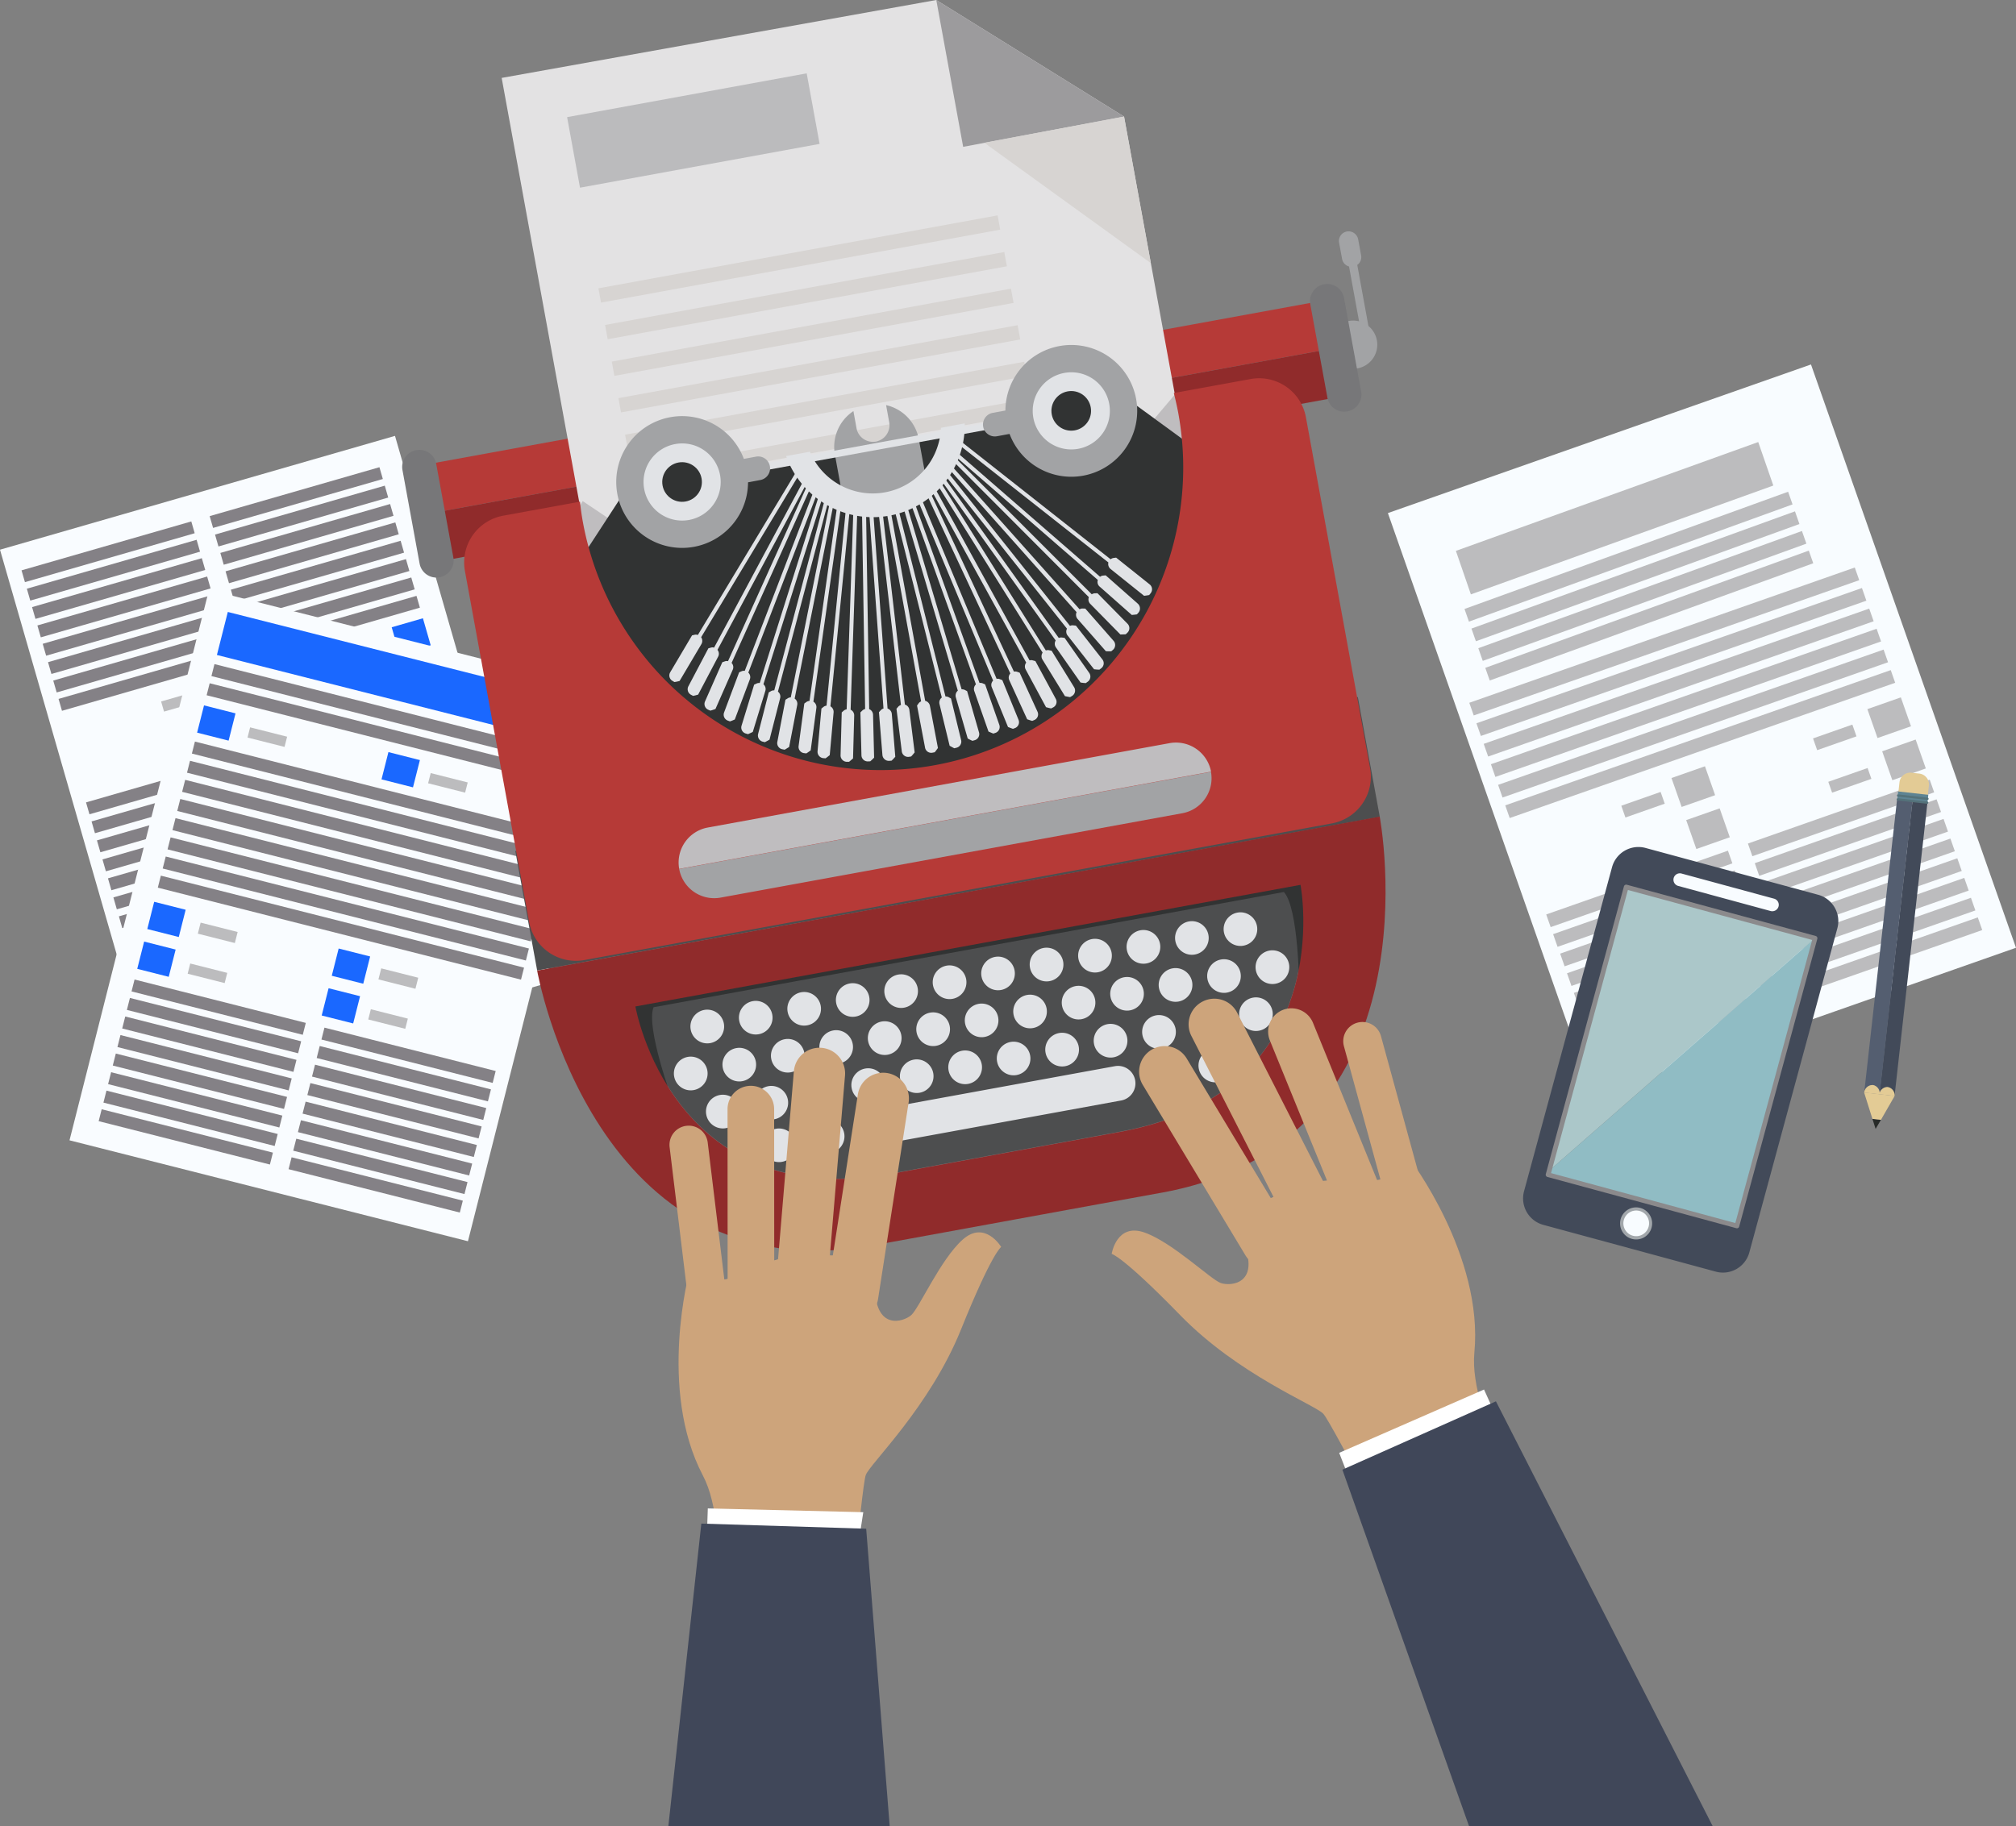 <svg xmlns="http://www.w3.org/2000/svg" viewBox="0 0 446.983 404.999"><rect x="0" y="0" width="446.983" height="404.999" fill="#808080" stroke="none"/><defs><style>.a{fill:#f9fcff;}.b{fill:#848186;}.c{fill:#daa19d;}.d{fill:#1a68ff;}.e{fill:#cada67;}.f{fill:#e5b665;}.g{fill:#bcbcbe;}.h{fill:#99cdf0;}.i{fill:#b63a37;}.j{fill:#902b2b;}.k{fill:#e3e2e3;}.l{fill:#9c9b9d;}.m{fill:#d7d4d2;}.n{fill:#bbbbbd;}.o{fill:#a2a3a5;}.p{fill:#bfbdbf;}.q{fill:#313333;}.r{fill:#4d4e4f;}.s{fill:#e1e3e6;}.t{fill:#777779;}.u{fill:#cda47b;}.v{fill:#fff;}.w{fill:#404759;}.x{fill:#f8fcff;}.y{fill:#e3cb95;}.z{fill:#272a28;}.aa{fill:#424a59;}.ab{fill:#545e70;}.ac{fill:#5e8493;}.ad{fill:#54727a;}.ae{fill:#a2a7ab;}.af{fill:#abc7c9;}.ag{fill:#90bcc4;}.ah{fill:#8b8a8c;}</style></defs><g transform="translate(-0.048)"><g transform="translate(0.048 96.695)"><g transform="translate(0 0)"><g transform="translate(0)"><rect class="a" width="91.131" height="125.946" transform="matrix(0.961, -0.277, 0.277, 0.961, 0, 25.216)"/><g transform="translate(46.49 6.932)"><rect class="b" width="39.166" height="2.723" transform="matrix(0.961, -0.277, 0.277, 0.961, 8.215, 39.372)"/><rect class="b" width="39.166" height="2.744" transform="matrix(0.961, -0.277, 0.277, 0.961, 7.057, 35.294)"/><rect class="b" width="39.166" height="2.744" transform="matrix(0.961, -0.277, 0.277, 0.961, 5.879, 31.222)"/><rect class="b" width="39.166" height="2.744" transform="matrix(0.961, -0.277, 0.277, 0.961, 4.7, 27.15)"/><rect class="b" width="39.166" height="2.744" transform="matrix(0.961, -0.277, 0.277, 0.961, 3.521, 23.079)"/><rect class="b" width="39.166" height="2.723" transform="matrix(0.961, -0.277, 0.277, 0.961, 2.363, 19.001)"/><rect class="b" width="39.166" height="2.744" transform="matrix(0.961, -0.277, 0.277, 0.961, 1.185, 14.929)"/><rect class="b" width="39.166" height="2.723" transform="matrix(0.961, -0.277, 0.277, 0.961, 0, 10.837)"/></g><g transform="translate(4.774 18.958)"><rect class="b" width="39.166" height="2.744" transform="matrix(0.961, -0.277, 0.277, 0.961, 8.209, 39.351)"/><rect class="b" width="39.166" height="2.744" transform="matrix(0.961, -0.277, 0.277, 0.961, 7.031, 35.279)"/><rect class="b" width="39.166" height="2.723" transform="matrix(0.961, -0.277, 0.277, 0.961, 5.873, 31.201)"/><rect class="b" width="39.166" height="2.744" transform="matrix(0.961, -0.277, 0.277, 0.961, 4.695, 27.13)"/><rect class="b" width="39.166" height="2.744" transform="matrix(0.961, -0.277, 0.277, 0.961, 3.516, 23.058)"/><rect class="b" width="39.166" height="2.723" transform="matrix(0.961, -0.277, 0.277, 0.961, 2.337, 18.987)"/><rect class="b" width="39.166" height="2.744" transform="matrix(0.961, -0.277, 0.277, 0.961, 1.179, 14.909)"/><rect class="b" width="39.166" height="2.723" transform="matrix(0.961, -0.277, 0.277, 0.961, 0, 10.837)"/></g><rect class="c" width="7.203" height="6.238" transform="matrix(0.961, -0.277, 0.277, 0.961, 89.354, 51.173)"/><rect class="d" width="7.203" height="6.238" transform="matrix(0.961, -0.277, 0.277, 0.961, 86.846, 42.419)"/><rect class="e" width="7.203" height="6.238" transform="matrix(0.961, -0.277, 0.277, 0.961, 48.835, 62.83)"/><rect class="f" width="7.203" height="6.238" transform="matrix(0.961, -0.277, 0.277, 0.961, 46.302, 54.087)"/><rect class="g" width="8.468" height="2.53" transform="matrix(0.961, -0.277, 0.277, 0.961, 77.951, 56.267)"/><rect class="g" width="8.468" height="2.337" transform="matrix(0.961, -0.277, 0.277, 0.961, 75.426, 47.449)"/><rect class="g" width="8.468" height="2.53" transform="matrix(0.961, -0.277, 0.277, 0.961, 38.246, 67.697)"/><rect class="g" width="8.468" height="2.337" transform="matrix(0.961, -0.277, 0.277, 0.961, 35.722, 58.877)"/></g><rect class="h" width="81.441" height="9.84" transform="matrix(0.961, -0.277, 0.277, 0.961, 35.34, 131.98)"/></g><rect class="b" width="83.071" height="2.744" transform="matrix(0.961, -0.277, 0.277, 0.961, 25.142, 102.329)"/><rect class="b" width="83.071" height="2.744" transform="matrix(0.961, -0.277, 0.277, 0.961, 23.939, 98.103)"/><rect class="b" width="83.071" height="2.744" transform="matrix(0.961, -0.277, 0.277, 0.961, 22.721, 93.902)"/><rect class="b" width="83.071" height="2.744" transform="matrix(0.961, -0.277, 0.277, 0.961, 21.495, 89.682)"/><rect class="b" width="83.071" height="2.723" transform="matrix(0.961, -0.277, 0.277, 0.961, 20.298, 85.476)"/><rect class="b" width="83.071" height="2.744" transform="matrix(0.961, -0.277, 0.277, 0.961, 19.074, 81.256)"/><rect class="b" width="83.071" height="2.744" transform="matrix(0.961, -0.277, 0.277, 0.961, 27.565, 110.755)"/><rect class="b" width="83.071" height="2.723" transform="matrix(0.961, -0.277, 0.277, 0.961, 26.361, 106.529)"/><rect class="h" width="7.203" height="6.238" transform="matrix(0.961, -0.277, 0.277, 0.961, 101.79, 94.345)"/><rect class="f" width="7.203" height="6.238" transform="matrix(0.961, -0.277, 0.277, 0.961, 61.277, 106.025)"/><rect class="g" width="8.468" height="2.337" transform="matrix(0.961, -0.277, 0.277, 0.961, 90.366, 99.377)"/><rect class="g" width="8.468" height="2.337" transform="matrix(0.961, -0.277, 0.277, 0.961, 50.665, 110.803)"/><rect class="b" width="83.071" height="2.744" transform="matrix(0.961, -0.277, 0.277, 0.961, 32.473, 127.776)"/><rect class="b" width="83.071" height="2.744" transform="matrix(0.961, -0.277, 0.277, 0.961, 31.255, 123.576)"/></g><g transform="translate(15.46 130.805)"><g transform="translate(0 0)"><g transform="translate(0)"><rect class="a" width="125.946" height="91.131" transform="translate(0 122.092) rotate(-75.783)"/><g transform="translate(6.463 86.432)"><rect class="b" width="2.723" height="39.166" transform="translate(7.29 2.639) rotate(-75.783)"/><rect class="b" width="2.744" height="39.166" transform="translate(6.258 6.741) rotate(-75.783)"/><rect class="b" width="2.744" height="39.166" transform="translate(5.22 10.86) rotate(-75.783)"/><rect class="b" width="2.744" height="39.166" transform="translate(4.162 14.975) rotate(-75.783)"/><rect class="b" width="2.744" height="39.166" transform="translate(3.129 19.076) rotate(-75.783)"/><rect class="b" width="2.723" height="39.166" transform="translate(2.091 23.198) rotate(-75.783)"/><rect class="b" width="2.744" height="39.166" transform="translate(1.059 27.297) rotate(-75.783)"/><rect class="b" width="2.723" height="39.166" transform="translate(0 31.412) rotate(-75.783)"/></g><g transform="translate(48.571 97.102)"><rect class="b" width="2.723" height="39.166" transform="translate(7.285 2.639) rotate(-75.783)"/><rect class="b" width="2.744" height="39.166" transform="translate(6.232 6.734) rotate(-75.783)"/><rect class="b" width="2.723" height="39.166" transform="translate(5.194 10.855) rotate(-75.783)"/><rect class="b" width="2.744" height="39.166" transform="translate(4.161 14.955) rotate(-75.783)"/><rect class="b" width="2.744" height="39.166" transform="translate(3.103 19.07) rotate(-75.783)"/><rect class="b" width="2.723" height="39.166" transform="translate(2.071 23.172) rotate(-75.783)"/><rect class="b" width="2.744" height="39.166" transform="translate(1.033 27.293) rotate(-75.783)"/><rect class="b" width="2.723" height="39.166" transform="translate(0 31.393) rotate(-75.783)"/></g><rect class="d" width="6.238" height="7.203" transform="matrix(0.245, -0.969, 0.969, 0.245, 17.245, 75.238)"/><rect class="d" width="6.238" height="7.203" transform="translate(15.015 84.063) rotate(-75.783)"/><rect class="d" width="6.238" height="7.203" transform="matrix(0.245, -0.969, 0.969, 0.245, 58.147, 85.6)"/><rect class="d" width="6.238" height="7.203" transform="matrix(0.245, -0.969, 0.969, 0.245, 55.914, 94.409)"/><rect class="g" width="2.53" height="8.468" transform="matrix(0.245, -0.969, 0.969, 0.245, 28.453, 76.265)"/><rect class="g" width="2.337" height="8.468" transform="matrix(0.245, -0.969, 0.969, 0.245, 26.195, 85.146)"/><rect class="g" width="2.53" height="8.468" transform="matrix(0.245, -0.969, 0.969, 0.245, 68.494, 86.408)"/><rect class="g" width="2.337" height="8.468" transform="matrix(0.245, -0.969, 0.969, 0.245, 66.236, 95.288)"/></g><rect class="d" width="9.84" height="81.441" transform="translate(32.682 14.452) rotate(-75.783)"/></g><rect class="b" width="2.744" height="83.071" transform="translate(24.969 44.807) rotate(-75.783)"/><rect class="b" width="2.744" height="83.071" transform="translate(23.887 49.052) rotate(-75.783)"/><rect class="b" width="2.744" height="83.071" transform="translate(22.827 53.301) rotate(-75.783)"/><rect class="b" width="2.744" height="83.071" transform="translate(21.74 57.567) rotate(-75.783)"/><rect class="b" width="2.744" height="83.071" transform="translate(20.659 61.812) rotate(-75.783)"/><rect class="b" width="2.744" height="83.071" transform="translate(19.578 66.056) rotate(-75.783)"/><rect class="b" width="2.744" height="83.071" transform="translate(27.131 36.318) rotate(-75.783)"/><rect class="b" width="2.723" height="83.071" transform="translate(26.05 40.563) rotate(-75.783)"/><rect class="d" width="6.238" height="7.203" transform="translate(28.291 31.681) rotate(-75.783)"/><path class="d" d="M0,0H6.238V7.2H0Z" transform="translate(69.176 42.042) rotate(-75.783)"/><rect class="g" width="2.337" height="8.468" transform="matrix(0.245, -0.969, 0.969, 0.245, 39.47, 32.768)"/><rect class="g" width="2.337" height="8.468" transform="matrix(0.245, -0.969, 0.969, 0.245, 79.51, 42.911)"/><rect class="b" width="2.744" height="83.071" transform="translate(31.465 19.137) rotate(-75.783)"/><rect class="b" width="2.744" height="83.071" transform="translate(30.404 23.386) rotate(-75.783)"/></g><g transform="translate(89.217)"><g transform="translate(5.761 66.871)"><rect class="i" width="200.57" height="10.826" transform="translate(0 36.063) rotate(-10.358)"/><rect class="j" width="200.57" height="10.826" transform="translate(1.953 46.716) rotate(-10.358)"/></g><g transform="translate(22.06)"><path class="k" d="M518.9,17.279l29.541,161.6,132.013-24.139L656.894,25.854,615.262,0Z" transform="translate(-518.9)"/><path class="l" d="M1010.032,25.854,968.4,0l5.96,32.564Z" transform="translate(-872.038)"/><path class="m" d="M1018.1,126.41l36.916,26.69-5.938-32.5Z" transform="translate(-911.084 -94.746)"/><rect class="m" width="89.974" height="3.216" transform="translate(21.45 63.943) rotate(-10.358)"/><rect class="m" width="89.974" height="3.216" transform="translate(22.931 72.069) rotate(-10.358)"/><rect class="m" width="89.974" height="3.216" transform="translate(24.412 80.194) rotate(-10.358)"/><rect class="m" width="89.974" height="3.216" transform="translate(25.889 88.299) rotate(-10.358)"/><rect class="m" width="89.974" height="3.216" transform="translate(27.366 96.403) rotate(-10.358)"/><rect class="m" width="89.974" height="3.216" transform="translate(28.868 104.524) rotate(-10.358)"/><rect class="m" width="93.468" height="3.687" transform="translate(27.716 109.966) rotate(-10.358)"/><rect class="m" width="93.468" height="3.687" transform="translate(29.411 119.271) rotate(-10.358)"/><rect class="m" width="93.468" height="3.687" transform="translate(31.107 128.576) rotate(-10.358)"/><rect class="m" width="93.468" height="3.687" transform="translate(32.819 137.855) rotate(-10.358)"/><rect class="m" width="93.468" height="3.687" transform="translate(34.514 147.16) rotate(-10.358)"/><rect class="m" width="93.468" height="3.687" transform="translate(36.205 156.445) rotate(-10.358)"/><rect class="m" width="93.468" height="3.687" transform="translate(37.901 165.749) rotate(-10.358)"/><rect class="n" width="54.001" height="15.907" transform="translate(14.509 25.977) rotate(-10.358)"/></g><g transform="translate(209.639 71.14)"><path class="o" d="M1393.9,331.945l1.93,10.5a5.344,5.344,0,1,0-1.93-10.5Z" transform="translate(-1393.9 -331.849)"/></g><path class="p" d="M589.179,433.54l1.972-3.366,11.212,7.525,110.854-20.259,9.6-11.34,8.082,8.982-3,15.585L588,455.085Z" transform="translate(-551.127 -319.042)"/><path class="q" d="M728.461,429.07l-19.4-14.17-56,10.226-.45.086L596.62,435.459l-13.12,20.13,29.37,63.691,54.837-12.8,55.8-7.439Z" transform="translate(-547.591 -325.955)"/><path class="r" d="M724.674,747.683,537.845,781.747,533,755.25,719.807,721.1Z" transform="translate(-507.917 -566.514)"/><path class="i" d="M654.5,391.481l-17.043,3.108c.365,1.458.707,2.937.986,4.438a67.1,67.1,0,0,1-132.013,24.16c-.279-1.5-.472-3-.643-4.5l-17.043,3.109a10.543,10.543,0,0,0-8.468,12.241l14.234,77.84a10.543,10.543,0,0,0,12.241,8.468l165.755-30.313a10.544,10.544,0,0,0,8.468-12.241l-14.235-77.84A10.543,10.543,0,0,0,654.5,391.481Z" transform="translate(-466.367 -307.424)"/><path class="r" d="M657.2,942.09s7.975,46.026,56.852,37.087l5.96-1.093,38.673-7.074,5.938-1.093c48.878-8.939,40.045-54.816,40.045-54.816Z" transform="translate(-605.492 -718.925)"/><g transform="translate(63.91 201.722)"><path class="s" d="M721.533,1047.584a3.738,3.738,0,1,1-4.352-3A3.743,3.743,0,0,1,721.533,1047.584Z" transform="translate(-714.12 -1022.324)"/><path class="s" d="M1172.633,965.16a3.738,3.738,0,1,1-4.352-3A3.744,3.744,0,0,1,1172.633,965.16Z" transform="translate(-1068.515 -957.566)"/><circle class="s" cx="3.73" cy="3.73" r="3.73" transform="translate(10.142 20.979) rotate(-10.358)"/><circle class="s" cx="3.73" cy="3.73" r="3.73" transform="translate(20.88 19.009) rotate(-10.358)"/><circle class="s" cx="3.73" cy="3.73" r="3.73" transform="translate(31.642 17.058) rotate(-10.358)"/><circle class="s" cx="3.73" cy="3.73" r="3.73" transform="translate(42.38 15.088) rotate(-10.358)"/><path class="s" d="M972.133,1001.784a3.738,3.738,0,1,1-4.352-3A3.744,3.744,0,0,1,972.133,1001.784Z" transform="translate(-910.997 -986.343)"/><circle class="s" cx="3.73" cy="3.73" r="3.73" transform="translate(63.864 11.166) rotate(-10.358)"/><path class="s" d="M1072.433,983.481a3.738,3.738,0,1,1-4.352-3A3.743,3.743,0,0,1,1072.433,983.481Z" transform="translate(-989.795 -971.964)"/><path class="s" d="M1122.533,974.284a3.738,3.738,0,1,1-4.352-3A3.744,3.744,0,0,1,1122.533,974.284Z" transform="translate(-1029.155 -964.738)"/><circle class="s" cx="3.73" cy="3.73" r="3.73" transform="translate(117.611 1.341) rotate(-10.358)"/><circle class="s" cx="3.73" cy="3.73" r="3.73" transform="translate(106.844 3.301) rotate(-10.358)"/></g><g transform="translate(60.245 210.758)"><path class="s" d="M704.433,1096.184a3.738,3.738,0,1,1-4.352-3A3.744,3.744,0,0,1,704.433,1096.184Z" transform="translate(-697.02 -1069.542)"/><circle class="s" cx="3.73" cy="3.73" r="3.73" transform="translate(96.132 6.646) rotate(-10.358)"/><circle class="s" cx="3.73" cy="3.73" r="3.73" transform="matrix(0.984, -0.18, 0.18, 0.984, 10.157, 22.355)"/><circle class="s" cx="3.73" cy="3.73" r="3.73" transform="translate(20.907 20.384) rotate(-10.358)"/><circle class="s" cx="3.73" cy="3.73" r="3.73" transform="translate(31.642 18.443) rotate(-10.358)"/><path class="s" d="M905.033,1059.56a3.738,3.738,0,1,1-4.352-3A3.743,3.743,0,0,1,905.033,1059.56Z" transform="translate(-854.616 -1040.764)"/><path class="s" d="M955.133,1050.381a3.738,3.738,0,1,1-4.352-3A3.743,3.743,0,0,1,955.133,1050.381Z" transform="translate(-893.976 -1033.557)"/><circle class="s" cx="3.73" cy="3.73" r="3.73" transform="translate(63.889 12.543) rotate(-10.358)"/><circle class="s" cx="3.73" cy="3.73" r="3.73" transform="translate(74.63 10.57) rotate(-10.358)"/><circle class="s" cx="3.73" cy="3.73" r="3.73" transform="translate(85.384 8.604) rotate(-10.358)"/><circle class="s" cx="3.73" cy="3.73" r="3.73" transform="translate(117.627 2.709) rotate(-10.358)"/><path class="s" d="M1205.833,1004.581a3.738,3.738,0,1,1-4.352-3A3.743,3.743,0,0,1,1205.833,1004.581Z" transform="translate(-1090.931 -997.576)"/><path class="s" d="M1306.033,986.184a3.738,3.738,0,1,1-4.352-3A3.743,3.743,0,0,1,1306.033,986.184Z" transform="translate(-1169.651 -983.123)"/></g><g transform="translate(67.362 220.582)"><path class="s" d="M737.633,1135.584a3.738,3.738,0,1,1-4.352-3A3.744,3.744,0,0,1,737.633,1135.584Z" transform="translate(-730.22 -1110.319)"/><path class="s" d="M1188.733,1053.16a3.738,3.738,0,1,1-4.352-3A3.743,3.743,0,0,1,1188.733,1053.16Z" transform="translate(-1084.615 -1045.56)"/><circle class="s" cx="3.73" cy="3.73" r="3.73" transform="translate(10.146 20.98) rotate(-10.358)"/><circle class="s" cx="3.73" cy="3.73" r="3.73" transform="translate(20.885 19.009) rotate(-10.358)"/><circle class="s" cx="3.73" cy="3.73" r="3.73" transform="translate(31.62 17.067) rotate(-10.358)"/><circle class="s" cx="3.73" cy="3.73" r="3.73" transform="translate(42.38 15.093) rotate(-10.358)"/><path class="s" d="M988.233,1089.784a3.738,3.738,0,1,1-4.352-3A3.744,3.744,0,0,1,988.233,1089.784Z" transform="translate(-927.097 -1074.338)"/><circle class="s" cx="3.73" cy="3.73" r="3.73" transform="translate(63.864 11.17) rotate(-10.358)"/><path class="s" d="M1088.533,1071.481a3.738,3.738,0,1,1-4.352-3A3.743,3.743,0,0,1,1088.533,1071.481Z" transform="translate(-1005.895 -1059.958)"/><path class="s" d="M1138.633,1062.284a3.738,3.738,0,1,1-4.352-3A3.744,3.744,0,0,1,1138.633,1062.284Z" transform="translate(-1045.255 -1052.733)"/><circle class="s" cx="3.73" cy="3.73" r="3.73" transform="translate(117.594 1.341) rotate(-10.358)"/><circle class="s" cx="3.73" cy="3.73" r="3.73" transform="translate(106.843 3.308) rotate(-10.358)"/></g><g transform="translate(79.217 231.969)"><g transform="translate(0 15.705)"><circle class="s" cx="3.73" cy="3.73" r="3.73" transform="translate(0 3.328) rotate(-10.358)"/><circle class="s" cx="3.73" cy="3.73" r="3.73" transform="matrix(0.984, -0.18, 0.18, 0.984, 10.778, 1.342)"/></g><g transform="translate(86.586 0)"><path class="s" d="M1196.833,1097.16a3.738,3.738,0,1,1-4.352-3A3.744,3.744,0,0,1,1196.833,1097.16Z" transform="translate(-1189.42 -1091.515)"/><circle class="s" cx="3.73" cy="3.73" r="3.73" transform="translate(10.143 1.341) rotate(-10.358)"/></g><path class="s" d="M888.365,1117.064a3.869,3.869,0,0,0,4.5,3.109l53.594-9.8a3.869,3.869,0,0,0,3.108-4.5h0a3.869,3.869,0,0,0-4.5-3.109l-53.594,9.8a3.869,3.869,0,0,0-3.109,4.5Z" transform="translate(-866.268 -1098.277)"/></g><path class="q" d="M787.538,894.1l-7.61,1.394L637.11,921.6,629.5,923l14.256,23.732s-6.088-16.4-4.287-20.923L779.22,900.253c3.28,3.58,3.387,21.073,3.387,21.073Z" transform="translate(-583.73 -702.426)"/><path class="j" d="M742.407,844.8,555.6,878.95s12.648,72.245,74.56,60.926l7.546-1.372,48.985-8.961,7.546-1.372C756.149,916.831,742.407,844.8,742.407,844.8Zm-57.6,69.929-5.938,1.093L640.193,922.9l-5.959,1.093c-48.878,8.94-56.853-37.087-56.853-37.087L724.85,859.935C724.85,859.914,733.682,905.79,684.8,914.729Z" transform="translate(-525.672 -663.695)"/><g transform="translate(61.287 164.685)"><path class="o" d="M711.675,826.391l102.386-18.715a7.884,7.884,0,0,0,6.346-9.175L702.5,820.045A7.889,7.889,0,0,0,711.675,826.391Z" transform="translate(-702.368 -792.006)"/><path class="p" d="M810.746,768.335,708.36,787.05a7.883,7.883,0,0,0-6.345,9.175l117.928-21.566A7.922,7.922,0,0,0,810.746,768.335Z" transform="translate(-701.882 -768.208)"/></g><g transform="translate(59.234 97.1)"><path class="s" d="M721.608,482.658a.427.427,0,0,0-.6.15L698.627,519.96a1.326,1.326,0,0,0-.643-.064l-.643.15-4.845,8.189a1.387,1.387,0,0,0,.472,1.886l.472.279.493-.086.643-.15,4.845-8.189a1.442,1.442,0,0,0-.064-1.522l22.4-37.194A.467.467,0,0,0,721.608,482.658Z" transform="translate(-692.304 -476.236)"/><path class="s" d="M916.793,524.176a.424.424,0,0,0-.343.514l7.76,42.661a1.3,1.3,0,0,0-.514.386l-.386.536,1.779,9.347a1.387,1.387,0,0,0,1.608,1.115l.536-.107.321-.408.386-.536-1.779-9.368a1.408,1.408,0,0,0-1.051-1.093L917.35,524.5A.547.547,0,0,0,916.793,524.176Z" transform="translate(-868.388 -508.899)"/><path class="s" d="M738.2,490.713a.453.453,0,0,0-.6.172l-20.473,38.223a1.1,1.1,0,0,0-.643-.021l-.622.172-4.437,8.425a1.4,1.4,0,0,0,.557,1.865l.493.257.493-.107.622-.172,4.438-8.425a1.365,1.365,0,0,0-.15-1.5l20.494-38.287A.447.447,0,0,0,738.2,490.713Z" transform="translate(-707.204 -482.576)"/><path class="s" d="M752.27,498.346a.432.432,0,0,0-.579.214l-17.815,39.552a1.31,1.31,0,0,0-.643.022l-.622.214-3.837,8.7a1.4,1.4,0,0,0,.686,1.822l.514.215.493-.15.622-.214L734.927,540a1.382,1.382,0,0,0-.257-1.5l17.836-39.6A.475.475,0,0,0,752.27,498.346Z" transform="translate(-720.865 -488.579)"/><path class="s" d="M908.88,525.993a.441.441,0,0,0-.386.493l5,43.09a1.625,1.625,0,0,0-.557.343l-.429.493,1.179,9.454a1.4,1.4,0,0,0,1.522,1.222l.557-.086.343-.386.428-.514-1.179-9.454a1.384,1.384,0,0,0-.986-1.158l-4.995-43.132A.441.441,0,0,0,908.88,525.993Z" transform="translate(-862.146 -510.331)"/><path class="s" d="M899.5,529a.45.45,0,0,0-.407.472l3.151,43.261a1.315,1.315,0,0,0-.557.322l-.45.493.772,9.5a1.418,1.418,0,0,0,1.479,1.286l.558-.043.364-.364.45-.493-.772-9.5a1.39,1.39,0,0,0-.943-1.2l-3.151-43.3A.488.488,0,0,0,899.5,529Z" transform="translate(-854.762 -512.695)"/><path class="s" d="M890.693,529.094a.435.435,0,0,0-.429.45l.686,43.368a1.493,1.493,0,0,0-.579.3l-.471.45.236,9.518a1.382,1.382,0,0,0,1.393,1.351l.557-.021.386-.343.472-.471-.236-9.518a1.389,1.389,0,0,0-.857-1.243l-.686-43.411A.465.465,0,0,0,890.693,529.094Z" transform="translate(-847.54 -512.767)"/><path class="s" d="M872.657,529.6a.435.435,0,0,0-.45.429l-1.458,43.347a1.5,1.5,0,0,0-.6.257l-.493.429-.257,9.518a1.415,1.415,0,0,0,1.329,1.436h.558l.386-.321.493-.429.257-9.518a1.4,1.4,0,0,0-.793-1.286l1.458-43.39A.441.441,0,0,0,872.657,529.6Z" transform="translate(-831.433 -513.166)"/><path class="s" d="M852.292,526.894a.433.433,0,0,0-.472.386l-4.245,43.154a1.385,1.385,0,0,0-.622.236l-.514.407-.858,9.475a1.422,1.422,0,0,0,1.222,1.522l.557.043.407-.3.515-.407.858-9.5a1.419,1.419,0,0,0-.707-1.329l4.245-43.218A.432.432,0,0,0,852.292,526.894Z" transform="translate(-812.718 -511.038)"/><path class="s" d="M834.954,523.076a.422.422,0,0,0-.493.365l-6.088,42.939a1.614,1.614,0,0,0-.622.193l-.536.386-1.265,9.432a1.4,1.4,0,0,0,1.157,1.565l.557.065.429-.279.536-.386,1.265-9.433a1.4,1.4,0,0,0-.665-1.372l6.088-42.982A.422.422,0,0,0,834.954,523.076Z" transform="translate(-797.289 -508.035)"/><path class="s" d="M815.906,521.473a.439.439,0,0,0-.514.343l-8.511,42.532a1.092,1.092,0,0,0-.622.171l-.558.343-1.8,9.347a1.391,1.391,0,0,0,1.072,1.629l.557.107.429-.257.557-.343,1.8-9.347a1.389,1.389,0,0,0-.579-1.393l8.511-42.575A.462.462,0,0,0,815.906,521.473Z" transform="translate(-779.956 -506.776)"/><path class="s" d="M769.275,503.793a.42.42,0,0,0-.557.257l-15.542,40.5a1.327,1.327,0,0,0-.643.064l-.6.257-3.344,8.918a1.4,1.4,0,0,0,.793,1.779l.514.193.472-.171.6-.257,3.344-8.918a1.388,1.388,0,0,0-.343-1.479l15.564-40.538A.478.478,0,0,0,769.275,503.793Z" transform="translate(-736.455 -492.868)"/><path class="s" d="M799.157,517.045a.442.442,0,0,0-.536.321l-11.1,41.932a1.329,1.329,0,0,0-.643.129l-.579.321-2.358,9.218a1.415,1.415,0,0,0,.965,1.694l.536.129.45-.236.579-.322,2.358-9.218a1.4,1.4,0,0,0-.493-1.436l11.1-41.975A.409.409,0,0,0,799.157,517.045Z" transform="translate(-764.257 -503.291)"/><path class="s" d="M784.4,512.339a.469.469,0,0,0-.557.279l-13.056,41.353a1.307,1.307,0,0,0-.643.086l-.6.279-2.787,9.089a1.38,1.38,0,0,0,.9,1.736l.536.15.472-.214.579-.279,2.787-9.111a1.376,1.376,0,0,0-.429-1.458L784.677,512.9A.424.424,0,0,0,784.4,512.339Z" transform="translate(-750.742 -499.592)"/><path class="s" d="M986.569,453.1a.441.441,0,0,1,.622-.064l34.064,26.84a1.452,1.452,0,0,1,.579-.279l.643-.086,7.439,5.938a1.389,1.389,0,0,1,.236,1.929l-.343.429-.493.086-.643.086-7.439-5.96a1.416,1.416,0,0,1-.471-1.436L986.655,453.7A.419.419,0,0,1,986.569,453.1Z" transform="translate(-923.415 -452.941)"/><path class="s" d="M981.833,463.575a.462.462,0,0,1,.621-.043L1015.189,492a1.253,1.253,0,0,1,.6-.257l.643-.064,7.139,6.3a1.429,1.429,0,0,1,.15,1.951l-.365.407-.493.064-.643.064-7.139-6.3a1.351,1.351,0,0,1-.386-1.458L981.875,464.2A.46.46,0,0,1,981.833,463.575Z" transform="translate(-919.686 -461.183)"/><path class="s" d="M982.829,471.229a.44.44,0,0,1,.622,0l30.656,30.677a1.533,1.533,0,0,1,.622-.214l.643-.022,6.667,6.774a1.385,1.385,0,0,1,0,1.951l-.407.386-.514.021-.665.022-6.689-6.8a1.41,1.41,0,0,1-.3-1.479l-30.634-30.7A.44.44,0,0,1,982.829,471.229Z" transform="translate(-920.446 -467.207)"/><path class="s" d="M924.911,522.745a.442.442,0,0,1,.536.321l10.569,42.061a1.716,1.716,0,0,1,.643.129l.579.321,2.251,9.24a1.4,1.4,0,0,1-.986,1.672l-.536.129-.45-.236-.579-.321-2.251-9.261a1.426,1.426,0,0,1,.515-1.436l-10.59-42.1A.4.4,0,0,1,924.911,522.745Z" transform="translate(-874.791 -507.769)"/><path class="s" d="M933.181,517.74a.461.461,0,0,1,.557.3l12.369,41.568a1.624,1.624,0,0,1,.643.107l.579.3,2.637,9.154a1.4,1.4,0,0,1-.922,1.715l-.536.15-.472-.214-.579-.3-2.637-9.154a1.427,1.427,0,0,1,.45-1.458L932.9,518.276A.4.4,0,0,1,933.181,517.74Z" transform="translate(-881.303 -503.835)"/><path class="s" d="M940.95,514.9a.438.438,0,0,1,.558.257l14.685,40.8a1.606,1.606,0,0,1,.643.064l.6.257,3.151,8.982a1.393,1.393,0,0,1-.815,1.758l-.515.172-.472-.193-.6-.257-3.151-8.982a1.4,1.4,0,0,1,.364-1.479l-14.706-40.86A.4.4,0,0,1,940.95,514.9Z" transform="translate(-887.421 -501.598)"/><path class="s" d="M949.26,514.392a.46.46,0,0,1,.579.236l16.7,40.024a1.1,1.1,0,0,1,.643.043l.621.236,3.6,8.811a1.4,1.4,0,0,1-.729,1.8l-.515.193-.472-.172-.622-.236-3.6-8.811a1.352,1.352,0,0,1,.3-1.479l-16.721-40.067A.425.425,0,0,1,949.26,514.392Z" transform="translate(-893.974 -501.195)"/><path class="s" d="M959.417,510.346a.432.432,0,0,1,.579.214l18.35,39.295a1.309,1.309,0,0,1,.643.022l.621.214,3.966,8.661a1.371,1.371,0,0,1-.665,1.822l-.514.214-.493-.15-.622-.214-3.966-8.661a1.377,1.377,0,0,1,.236-1.5l-18.372-39.338A.449.449,0,0,1,959.417,510.346Z" transform="translate(-901.943 -498.007)"/><path class="s" d="M963.824,504.913a.453.453,0,0,1,.6.172l20.88,38.009a1.1,1.1,0,0,1,.643-.021l.643.171,4.523,8.382a1.372,1.372,0,0,1-.536,1.865l-.493.257-.493-.107-.643-.172-4.523-8.382a1.4,1.4,0,0,1,.129-1.5l-20.923-38.052A.474.474,0,0,1,963.824,504.913Z" transform="translate(-905.429 -493.732)"/><path class="s" d="M970.843,500.555a.44.44,0,0,1,.6.129l23,36.765a1.328,1.328,0,0,1,.643-.064l.643.129,4.995,8.1a1.405,1.405,0,0,1-.429,1.908l-.472.279-.493-.086-.643-.129-4.995-8.125a1.4,1.4,0,0,1,.043-1.522l-23.046-36.787A.446.446,0,0,1,970.843,500.555Z" transform="translate(-910.969 -490.295)"/><path class="s" d="M978.475,478.674a.423.423,0,0,1,.622.043l28.876,32.371a1.293,1.293,0,0,1,.622-.171l.643.021,6.281,7.16a1.407,1.407,0,0,1-.107,1.951l-.429.364h-.515l-.664-.021-6.281-7.16a1.43,1.43,0,0,1-.214-1.5L978.432,479.3A.464.464,0,0,1,978.475,478.674Z" transform="translate(-917.014 -473.066)"/><path class="s" d="M973.938,494.574a.43.43,0,0,1,.621.107l25.211,35.286a1.358,1.358,0,0,1,.643-.107l.643.086,5.467,7.782a1.4,1.4,0,0,1-.322,1.929l-.45.322-.515-.043-.643-.086-5.467-7.8a1.4,1.4,0,0,1-.043-1.522l-25.254-35.351A.439.439,0,0,1,973.938,494.574Z" transform="translate(-913.42 -485.579)"/><path class="s" d="M977.3,488.439a.442.442,0,0,1,.622.064l26.99,33.957a1.283,1.283,0,0,1,.643-.128l.664.064,5.874,7.5a1.385,1.385,0,0,1-.214,1.929l-.45.343-.515-.022-.664-.064-5.874-7.5a1.376,1.376,0,0,1-.129-1.5l-27.011-34A.466.466,0,0,1,977.3,488.439Z" transform="translate(-916.079 -480.752)"/></g><g transform="translate(95.785 89.845)"><path class="o" d="M874.316,419.1l.686,3.794a3.683,3.683,0,0,1-7.246,1.329l-.686-3.794a9.515,9.515,0,0,0-4.116,9.6l2.165,11.812,18.608-3.409-2.165-11.812A9.511,9.511,0,0,0,874.316,419.1Z" transform="translate(-862.805 -419.1)"/></g><g transform="translate(47.457 76.504)"><g transform="translate(0 15.778)"><path class="o" d="M666.36,442.458a14.612,14.612,0,1,1-17-11.748A14.607,14.607,0,0,1,666.36,442.458Z" transform="translate(-637.37 -430.467)"/><path class="s" d="M682.6,465.757a8.553,8.553,0,1,1-9.947-6.881A8.533,8.533,0,0,1,682.6,465.757Z" transform="translate(-659.574 -452.673)"/><circle class="q" cx="4.395" cy="4.395" r="4.395" transform="translate(9.488 11.081) rotate(-10.358)"/></g><g transform="translate(86.286)"><path class="o" d="M1068.86,368.858a14.612,14.612,0,1,1-17-11.748A14.607,14.607,0,0,1,1068.86,368.858Z" transform="translate(-1039.87 -356.867)"/><path class="s" d="M1085.1,392.157a8.553,8.553,0,1,1-9.947-6.881A8.533,8.533,0,0,1,1085.1,392.157Z" transform="translate(-1062.074 -379.073)"/><circle class="q" cx="4.395" cy="4.395" r="4.395" transform="translate(9.488 11.082) rotate(-10.358)"/></g><rect class="s" width="50.571" height="1.522" transform="translate(32.799 26.29) rotate(-10.358)"/><g transform="translate(27.425 14.392)"><path class="o" d="M1018.868,424.665a2.636,2.636,0,1,0,.943,5.188l3.58-.664-.943-5.188Z" transform="translate(-962.808 -424)"/><path class="o" d="M768.88,472.245l-3.58.664.943,5.188,3.58-.664a2.636,2.636,0,1,0-.943-5.188Z" transform="translate(-765.3 -461.87)"/></g></g><g transform="translate(85.129 93.897)"><path class="s" d="M847.422,438.986a15.123,15.123,0,0,1-29.048,5.3l-5.274.965A20.393,20.393,0,0,0,852.7,438Z" transform="translate(-813.1 -438)"/></g><path class="t" d="M427.338,489.236a3.782,3.782,0,0,1-3.066,4.416h0a3.782,3.782,0,0,1-4.416-3.066l-3.794-20.709a3.782,3.782,0,0,1,3.066-4.416h0a3.783,3.783,0,0,1,4.416,3.044Z" transform="translate(-415.997 -365.627)"/><path class="t" d="M1366.238,317.636a3.781,3.781,0,0,1-3.065,4.416h0a3.782,3.782,0,0,1-4.416-3.066l-3.795-20.709a3.782,3.782,0,0,1,3.066-4.416h0a3.783,3.783,0,0,1,4.416,3.044Z" transform="translate(-1153.619 -230.814)"/><path class="o" d="M1386.584,239.369a2.139,2.139,0,0,0-1.715,2.487l.664,3.6a2.13,2.13,0,0,0,1.544,1.672l3.194,17.493,1.822-.343-3.194-17.493a2.131,2.131,0,0,0,.858-2.1l-.664-3.6A2.172,2.172,0,0,0,1386.584,239.369Z" transform="translate(-1177.138 -188.026)"/></g><g transform="translate(148.236 232.364)"><path class="u" d="M868.711,1109.841a5.679,5.679,0,0,0-6.5,4.759l-6.774,43.583a5.679,5.679,0,0,0,4.759,6.5h0a5.679,5.679,0,0,0,6.5-4.759l6.774-43.583a5.707,5.707,0,0,0-4.759-6.5Z" transform="translate(-820.198 -1104.227)"/><path class="u" d="M801.928,1137.823a5.694,5.694,0,0,0,5.188,6.153h0a5.694,5.694,0,0,0,6.153-5.188l4.095-48.706a5.694,5.694,0,0,0-5.188-6.152h0a5.694,5.694,0,0,0-6.153,5.188Z" transform="translate(-778.197 -1083.909)"/><path class="u" d="M752.522,1168.512a5.169,5.169,0,0,0,5.167,5.166h0a5.169,5.169,0,0,0,5.166-5.166l-.021-40.046a5.169,5.169,0,0,0-5.167-5.166h0a5.169,5.169,0,0,0-5.167,5.166Z" transform="translate(-739.38 -1114.855)"/><path class="u" d="M696.454,1202.017a4.25,4.25,0,0,0,4.738,3.709h0a4.25,4.25,0,0,0,3.709-4.738l-3.966-32.692a4.25,4.25,0,0,0-4.738-3.709h0a4.25,4.25,0,0,0-3.709,4.738Z" transform="translate(-692.209 -1147.268)"/><path class="u" d="M764.819,1276.194c-4.93,4.395-9.647,15.2-11.4,16.743s-8.146,3.58-8.06-6.71l-1.222-11.727s-9.583,10.955-12.605,1.072c0,0-8.189,7.825-12.562,4.716,0,0-5.252,6.474-9.175,4.33l-5.531-1.458s-7.117,26.2,2.958,45.362c6.624,12.584,1.479,41.182,1.479,41.182l29.905,4.652s3.73-43.411,4.738-45.984,14.192-15.093,21.095-32.221,8.918-18.329,8.918-18.329S769.749,1271.8,764.819,1276.194Z" transform="translate(-699.563 -1233.642)"/><path class="v" d="M764.621,1567.853l1.008-6.517-34.472-.836-.257,7.546Z" transform="translate(-722.411 -1458.33)"/><path class="w" d="M735.162,1577.336,698.61,1576.2l-7.31,67.1h49.071Z" transform="translate(-691.3 -1470.665)"/></g><g transform="translate(246.527 221.488)"><path class="u" d="M1180.907,1083a5.678,5.678,0,0,1,7.8,1.929l22.745,37.773a5.679,5.679,0,0,1-1.929,7.8h0a5.679,5.679,0,0,1-7.8-1.93l-22.745-37.773a5.669,5.669,0,0,1,1.929-7.8Z" transform="translate(-1172.075 -1071.671)"/><path class="u" d="M1262.351,1079.85a5.67,5.67,0,0,1-2.487,7.653h0a5.67,5.67,0,0,1-7.653-2.487L1230,1041.455a5.669,5.669,0,0,1,2.487-7.653h0a5.669,5.669,0,0,1,7.653,2.487Z" transform="translate(-1212.316 -1033.175)"/><path class="u" d="M1336.678,1083.42a5.17,5.17,0,0,1-2.83,6.731h0a5.17,5.17,0,0,1-6.732-2.829L1312,1050.234a5.171,5.171,0,0,1,2.83-6.732h0a5.17,5.17,0,0,1,6.731,2.83Z" transform="translate(-1276.931 -1040.989)"/><path class="u" d="M1406.354,1092.19a4.25,4.25,0,0,1-2.98,5.231h0a4.251,4.251,0,0,1-5.231-2.98l-8.7-31.771a4.25,4.25,0,0,1,2.98-5.23h0a4.25,4.25,0,0,1,5.231,2.98Z" transform="translate(-1337.947 -1052.118)"/><path class="u" d="M1230.212,1241.511c2.08-21.545-14.405-43.111-14.405-43.111l-4.567,3.451c-2.83,3.452-10.14-.558-10.14-.558-2.872,4.524-13.42.386-13.42.386.943,10.29-12.069,3.773-12.069,3.773l3.3,11.319c3.966,9.518-2.7,10.033-4.931,9.261-2.208-.772-10.655-8.982-16.893-11.191-6.217-2.208-7.289,4.738-7.289,4.738s2.316.365,15.2,13.592c12.884,13.248,29.8,19.851,31.706,21.845s21.781,40.774,21.781,40.774l25.939-15.606S1228.862,1255.66,1230.212,1241.511Z" transform="translate(-1149.8 -1162.98)"/><path class="v" d="M1387.458,1457.609l-2.358-6.067,32.114-14.042,3.109,6.881Z" transform="translate(-1334.657 -1350.823)"/><path class="w" d="M1388.4,1464.857l34.043-15.156,48.063,94.218h-54.022Z" transform="translate(-1337.25 -1360.407)"/></g><g transform="translate(307.768 80.829)"><rect class="x" width="99.428" height="137.115" transform="translate(0 32.96) rotate(-19.359)"/><g transform="translate(79.824 92.085)"><g transform="translate(0 0)"><g transform="translate(0)"><rect class="g" width="42.725" height="2.98" transform="translate(0 14.163) rotate(-19.359)"/></g><g transform="translate(1.521 4.356)"><rect class="g" width="42.725" height="2.98" transform="translate(0 14.163) rotate(-19.359)"/></g><g transform="translate(3.063 8.703)"><rect class="g" width="42.725" height="2.98" transform="translate(0 14.163) rotate(-19.359)"/></g><g transform="translate(4.585 13.058)"><rect class="g" width="42.725" height="2.98" transform="translate(0 14.163) rotate(-19.359)"/></g><g transform="translate(6.114 17.432)"><rect class="g" width="42.725" height="2.98" transform="translate(0 14.163) rotate(-19.359)"/></g><g transform="translate(7.656 21.781)"><rect class="g" width="42.725" height="2.98" transform="translate(0 14.163) rotate(-19.359)"/></g><g transform="translate(9.157 26.174)"><rect class="g" width="42.725" height="2.98" transform="matrix(0.943, -0.331, 0.331, 0.943, 0, 14.159)"/></g><g transform="translate(10.679 30.524)"><rect class="g" width="42.725" height="2.98" transform="matrix(0.943, -0.331, 0.331, 0.943, 0, 14.159)"/></g></g></g><g transform="translate(35.103 107.816)"><g transform="translate(0 0)"><g transform="translate(0)"><rect class="g" width="42.725" height="2.98" transform="matrix(0.943, -0.331, 0.331, 0.943, 0, 14.159)"/></g><g transform="translate(1.529 4.371)"><rect class="g" width="42.725" height="2.98" transform="matrix(0.943, -0.331, 0.331, 0.943, 0, 14.159)"/></g><g transform="translate(3.09 8.686)"><rect class="g" width="42.725" height="2.98" transform="translate(0 14.163) rotate(-19.359)"/></g><g transform="translate(4.612 13.04)"><rect class="g" width="42.725" height="2.98" transform="translate(0 14.163) rotate(-19.359)"/></g><g transform="translate(6.133 17.397)"><rect class="g" width="42.725" height="2.98" transform="translate(0 14.163) rotate(-19.359)"/></g><g transform="translate(7.655 21.776)"><rect class="g" width="42.725" height="2.98" transform="matrix(0.943, -0.331, 0.331, 0.943, 0, 14.159)"/></g><g transform="translate(9.175 26.135)"><rect class="g" width="42.725" height="2.98" transform="matrix(0.943, -0.331, 0.331, 0.943, 0, 14.159)"/></g><g transform="translate(10.725 30.474)"><rect class="g" width="42.725" height="2.98" transform="translate(0 14.163) rotate(-19.359)"/></g></g></g><rect class="g" width="7.868" height="6.796" transform="translate(106.308 76.44) rotate(-19.359)"/><rect class="g" width="7.868" height="6.796" transform="translate(109.591 85.793) rotate(-19.359)"/><rect class="g" width="7.868" height="6.796" transform="translate(62.877 91.722) rotate(-19.359)"/><rect class="g" width="7.868" height="6.796" transform="matrix(0.943, -0.331, 0.331, 0.943, 66.139, 101.053)"/><rect class="g" width="9.24" height="2.765" transform="translate(94.262 82.932) rotate(-19.359)"/><rect class="g" width="9.24" height="2.551" transform="matrix(0.943, -0.331, 0.331, 0.943, 97.645, 92.559)"/><rect class="g" width="9.24" height="2.765" transform="translate(51.75 97.865) rotate(-19.359)"/><rect class="g" width="90.638" height="2.98" transform="matrix(0.943, -0.331, 0.331, 0.943, 18.047, 75.032)"/><rect class="g" width="90.638" height="2.98" transform="matrix(0.943, -0.331, 0.331, 0.943, 19.632, 79.58)"/><rect class="g" width="90.638" height="2.98" transform="matrix(0.943, -0.331, 0.331, 0.943, 21.245, 84.144)"/><rect class="g" width="90.638" height="2.98" transform="translate(22.845 88.661) rotate(-19.359)"/><rect class="g" width="90.638" height="2.98" transform="matrix(0.943, -0.331, 0.331, 0.943, 24.435, 93.235)"/><rect class="g" width="90.638" height="2.98" transform="matrix(0.943, -0.331, 0.331, 0.943, 26.02, 97.785)"/><path class="g" d="M1515.686,537.512l71.752-26-.986-2.808-71.752,26Z" transform="translate(-1497.715 -480.476)"/><path class="g" d="M1522.886,557.812l71.73-26L1593.63,529l-71.73,26Z" transform="translate(-1503.371 -496.424)"/><path class="g" d="M1529.986,578.112l71.752-26-.986-2.808L1529,575.3Z" transform="translate(-1508.95 -512.372)"/><path class="g" d="M1537.186,598.412l71.73-26-.986-2.808-71.73,26Z" transform="translate(-1514.606 -528.321)"/><g transform="translate(15.077 17.205)"><path class="g" d="M1576.18,466.947l-67.057,24.139-3.323-9.647,67.036-24.139Z" transform="translate(-1505.8 -457.3)"/></g></g><g transform="translate(413.354 171.357)"><path class="y" d="M1970.161,803.931a2.409,2.409,0,0,1-2.659,2.122l-1.737-.193a2.409,2.409,0,0,1-2.122-2.658l.193-1.737a2.408,2.408,0,0,1,2.658-2.122l1.737.193a2.409,2.409,0,0,1,2.123,2.658Z" transform="translate(-1955.99 -799.328)"/><g transform="translate(0 70.931)"><path class="z" d="M1937.308,1159.729l1.179-2.015-1.887-.214Z" transform="translate(-1934.757 -1151.648)"/><path class="y" d="M1928,1130.2l1.844,5.853,1.887.214,3.044-5.295Z" transform="translate(-1928 -1130.2)"/></g><g transform="translate(0.021 5.911)"><path class="aa" d="M1951.289,828.7,1944,893.506c.322-.75,1.008-1.436,1.758-1.35a1.851,1.851,0,0,1,1.5,1.951h.064l7.289-65.042Z" transform="translate(-1940.591 -828.314)"/><path class="ab" d="M1935.389,826.9l-7.289,65.042h.021a1.848,1.848,0,0,1,1.908-1.651c.793.086,1.372,1.008,1.479,1.865,0-.021.021-.043.043-.064l7.267-64.806Z" transform="translate(-1928.1 -826.9)"/></g><path class="y" d="M1933.331,1122.913a1.811,1.811,0,0,0-1.8,1.243,1.833,1.833,0,0,0-1.5-1.694,1.873,1.873,0,0,0-1.929,1.672l3.323.365.128.021,3.3.365A1.872,1.872,0,0,0,1933.331,1122.913Z" transform="translate(-1928.079 -1053.182)"/><rect class="ac" width="1.758" height="6.731" transform="translate(7.35 5.913) rotate(-83.604)"/><path class="ad" d="M1969,822.8a.258.258,0,0,1-.279.214l-6.517-.729a.243.243,0,0,1-.215-.279h0a.243.243,0,0,1,.279-.214l6.518.729c.128,0,.214.129.214.279Z" transform="translate(-1954.699 -816.971)"/><path class="ad" d="M1968.7,826.8a.243.243,0,0,1-.279.215l-6.517-.729a.258.258,0,0,1-.215-.279h0a.258.258,0,0,1,.279-.214l6.517.729c.129,0,.214.129.214.279Z" transform="translate(-1954.466 -820.115)"/></g><g transform="translate(337.744 187.845)"><ellipse class="x" cx="3.966" cy="3.516" rx="3.966" ry="3.516" transform="translate(20.615 86.636) rotate(-74.812)"/><rect class="x" width="4.33" height="26.797" transform="translate(31.644 9.06) rotate(-74.812)"/><path class="ae" d="M1673.814,1252.9a4.719,4.719,0,1,1,5.788-3.323A4.727,4.727,0,0,1,1673.814,1252.9Zm1.973-7.31a2.845,2.845,0,1,0,1.994,3.495A2.823,2.823,0,0,0,1675.786,1245.591Z" transform="translate(-1649.954 -1164.867)"/><path class="aa" d="M1640.75,886.846l-38.33-10.4a6.061,6.061,0,0,0-7.4,4.287l-19.508,71.859a6.075,6.075,0,0,0,4.223,7.439l38.331,10.4a6.061,6.061,0,0,0,7.4-4.287l19.508-71.859A6.055,6.055,0,0,0,1640.75,886.846Zm-30.313-4.716,20.516,5.574a1.412,1.412,0,0,1,.986,1.737,1.442,1.442,0,0,1-1.737,1.007l-20.516-5.574a1.422,1.422,0,0,1,.75-2.744Zm-10.976,81.034a3.555,3.555,0,1,1,4.33-2.508A3.541,3.541,0,0,1,1599.461,963.163Zm23.324-3.108-41.868-11.362,17.215-63.455L1640,896.6Z" transform="translate(-1575.301 -876.243)"/><g transform="translate(5.552 8.887)"><path class="af" d="M1619.386,917.7,1602.3,980.6l58.91-51.557Z" transform="translate(-1602.065 -917.7)"/><path class="ag" d="M1601.436,1022.158l-.236.9,41.868,11.362,17.3-63.8-.021-.021Z" transform="translate(-1601.2 -959.26)"/></g><g transform="translate(5.015 8.351)"><path class="ah" d="M1640.951,991.387l-41.868-11.362a.519.519,0,0,1-.364-.643l17.322-63.8a.519.519,0,0,1,.643-.365l41.868,11.362a.519.519,0,0,1,.364.643l-17.321,63.8A.511.511,0,0,1,1640.951,991.387Zm-41.074-12.219,40.86,11.083,17.043-62.791-40.86-11.083Z" transform="translate(-1598.697 -915.197)"/></g></g></g></svg>